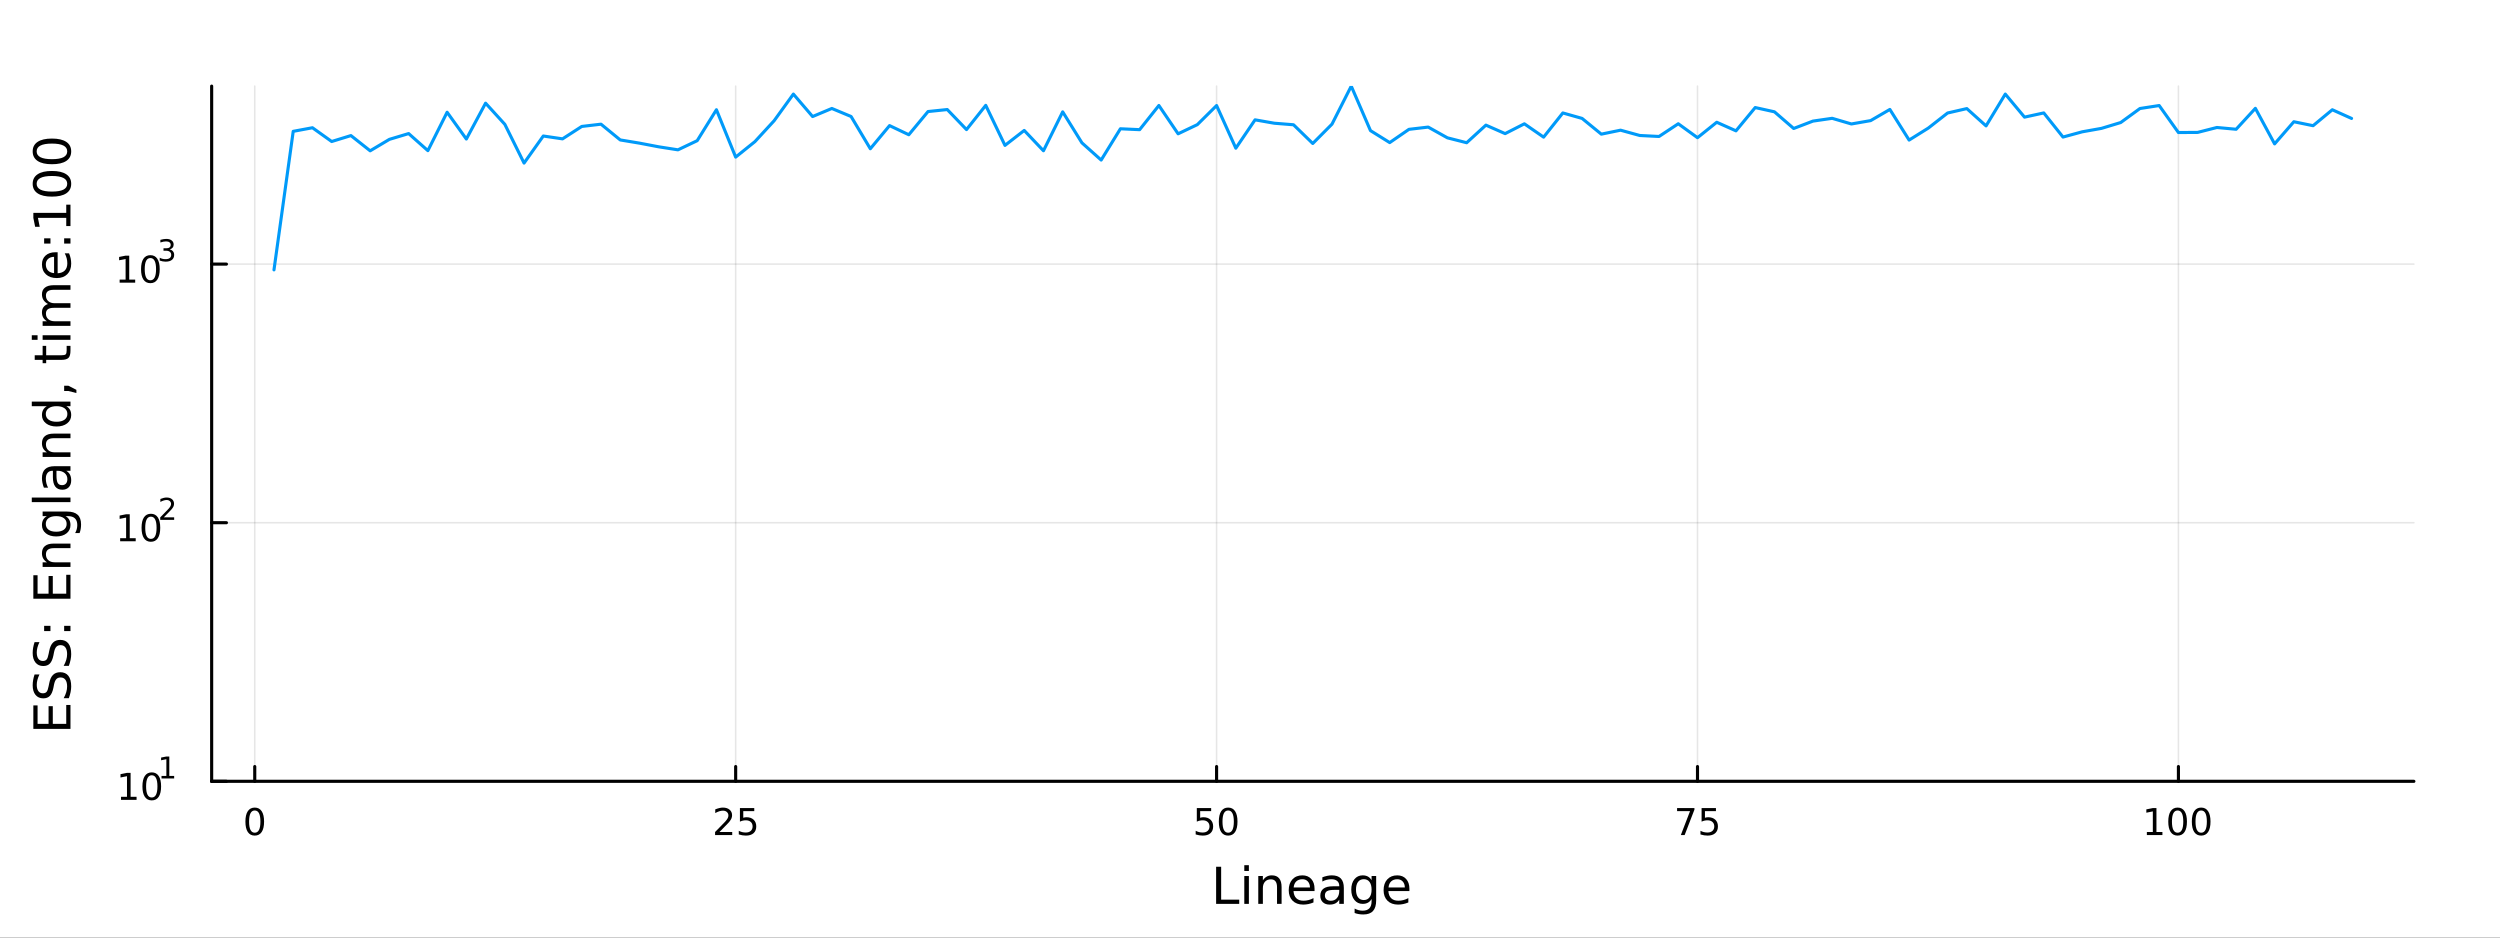 <?xml version="1.0" encoding="utf-8"?>
<svg xmlns="http://www.w3.org/2000/svg" xmlns:xlink="http://www.w3.org/1999/xlink" width="800" height="300" viewBox="0 0 3200 1200">
<rect x="0" y="0" width="3200" height="1200" fill="#333333" stroke="none"/>
<defs>
  <clipPath id="clip460">
    <rect x="0" y="0" width="3200" height="1200"/>
  </clipPath>
</defs>
<path clip-path="url(#clip460)" d="M0 1200 L3200 1200 L3200 0 L0 0  Z" fill="#ffffff" fill-rule="evenodd" fill-opacity="1"/>
<defs>
  <clipPath id="clip461">
    <rect x="640" y="0" width="2241" height="1200"/>
  </clipPath>
</defs>
<path clip-path="url(#clip460)" d="M270.918 1000.1 L3089.76 1000.1 L3089.76 110.236 L270.918 110.236  Z" fill="#ffffff" fill-rule="evenodd" fill-opacity="1"/>
<defs>
  <clipPath id="clip462">
    <rect x="270" y="110" width="2820" height="891"/>
  </clipPath>
</defs>
<polyline clip-path="url(#clip462)" style="stroke:#000000; stroke-linecap:round; stroke-linejoin:round; stroke-width:2; stroke-opacity:0.1; fill:none" points="326.073,1000.1 326.073,110.236 "/>
<polyline clip-path="url(#clip462)" style="stroke:#000000; stroke-linecap:round; stroke-linejoin:round; stroke-width:2; stroke-opacity:0.1; fill:none" points="941.649,1000.1 941.649,110.236 "/>
<polyline clip-path="url(#clip462)" style="stroke:#000000; stroke-linecap:round; stroke-linejoin:round; stroke-width:2; stroke-opacity:0.1; fill:none" points="1557.23,1000.1 1557.23,110.236 "/>
<polyline clip-path="url(#clip462)" style="stroke:#000000; stroke-linecap:round; stroke-linejoin:round; stroke-width:2; stroke-opacity:0.1; fill:none" points="2172.8,1000.1 2172.8,110.236 "/>
<polyline clip-path="url(#clip462)" style="stroke:#000000; stroke-linecap:round; stroke-linejoin:round; stroke-width:2; stroke-opacity:0.1; fill:none" points="2788.38,1000.1 2788.38,110.236 "/>
<polyline clip-path="url(#clip460)" style="stroke:#000000; stroke-linecap:round; stroke-linejoin:round; stroke-width:4; stroke-opacity:1; fill:none" points="270.918,1000.1 3089.76,1000.1 "/>
<polyline clip-path="url(#clip460)" style="stroke:#000000; stroke-linecap:round; stroke-linejoin:round; stroke-width:4; stroke-opacity:1; fill:none" points="326.073,1000.1 326.073,981.2 "/>
<polyline clip-path="url(#clip460)" style="stroke:#000000; stroke-linecap:round; stroke-linejoin:round; stroke-width:4; stroke-opacity:1; fill:none" points="941.649,1000.1 941.649,981.2 "/>
<polyline clip-path="url(#clip460)" style="stroke:#000000; stroke-linecap:round; stroke-linejoin:round; stroke-width:4; stroke-opacity:1; fill:none" points="1557.23,1000.1 1557.23,981.2 "/>
<polyline clip-path="url(#clip460)" style="stroke:#000000; stroke-linecap:round; stroke-linejoin:round; stroke-width:4; stroke-opacity:1; fill:none" points="2172.8,1000.1 2172.8,981.2 "/>
<polyline clip-path="url(#clip460)" style="stroke:#000000; stroke-linecap:round; stroke-linejoin:round; stroke-width:4; stroke-opacity:1; fill:none" points="2788.38,1000.1 2788.38,981.2 "/>
<path clip-path="url(#clip460)" d="M326.073 1037.42 Q322.462 1037.42 320.633 1040.98 Q318.828 1044.52 318.828 1051.65 Q318.828 1058.76 320.633 1062.32 Q322.462 1065.87 326.073 1065.87 Q329.707 1065.87 331.513 1062.32 Q333.342 1058.76 333.342 1051.65 Q333.342 1044.52 331.513 1040.98 Q329.707 1037.42 326.073 1037.42 M326.073 1033.71 Q331.883 1033.71 334.939 1038.32 Q338.018 1042.9 338.018 1051.65 Q338.018 1060.38 334.939 1064.99 Q331.883 1069.57 326.073 1069.57 Q320.263 1069.57 317.184 1064.99 Q314.129 1060.38 314.129 1051.65 Q314.129 1042.9 317.184 1038.32 Q320.263 1033.71 326.073 1033.71 Z" fill="#000000" fill-rule="nonzero" fill-opacity="1" /><path clip-path="url(#clip460)" d="M920.92 1064.96 L937.24 1064.96 L937.24 1068.9 L915.295 1068.9 L915.295 1064.96 Q917.957 1062.21 922.541 1057.58 Q927.147 1052.93 928.328 1051.58 Q930.573 1049.06 931.453 1047.32 Q932.355 1045.56 932.355 1043.87 Q932.355 1041.12 930.411 1039.38 Q928.49 1037.65 925.388 1037.65 Q923.189 1037.65 920.735 1038.41 Q918.305 1039.18 915.527 1040.73 L915.527 1036 Q918.351 1034.87 920.805 1034.29 Q923.258 1033.71 925.295 1033.71 Q930.666 1033.71 933.86 1036.4 Q937.054 1039.08 937.054 1043.57 Q937.054 1045.7 936.244 1047.62 Q935.457 1049.52 933.351 1052.12 Q932.772 1052.79 929.67 1056 Q926.568 1059.2 920.92 1064.96 Z" fill="#000000" fill-rule="nonzero" fill-opacity="1" /><path clip-path="url(#clip460)" d="M947.101 1034.34 L965.457 1034.34 L965.457 1038.27 L951.383 1038.27 L951.383 1046.75 Q952.402 1046.4 953.42 1046.24 Q954.439 1046.05 955.457 1046.05 Q961.244 1046.05 964.624 1049.22 Q968.003 1052.39 968.003 1057.81 Q968.003 1063.39 964.531 1066.49 Q961.059 1069.57 954.74 1069.57 Q952.564 1069.57 950.295 1069.2 Q948.05 1068.83 945.642 1068.09 L945.642 1063.39 Q947.726 1064.52 949.948 1065.08 Q952.17 1065.63 954.647 1065.63 Q958.652 1065.63 960.99 1063.53 Q963.327 1061.42 963.327 1057.81 Q963.327 1054.2 960.99 1052.09 Q958.652 1049.99 954.647 1049.99 Q952.772 1049.99 950.897 1050.4 Q949.045 1050.82 947.101 1051.7 L947.101 1034.34 Z" fill="#000000" fill-rule="nonzero" fill-opacity="1" /><path clip-path="url(#clip460)" d="M1531.92 1034.34 L1550.28 1034.34 L1550.28 1038.27 L1536.21 1038.27 L1536.21 1046.75 Q1537.23 1046.4 1538.24 1046.24 Q1539.26 1046.05 1540.28 1046.05 Q1546.07 1046.05 1549.45 1049.22 Q1552.83 1052.39 1552.83 1057.81 Q1552.83 1063.39 1549.36 1066.49 Q1545.88 1069.57 1539.56 1069.57 Q1537.39 1069.57 1535.12 1069.2 Q1532.87 1068.83 1530.47 1068.09 L1530.47 1063.39 Q1532.55 1064.52 1534.77 1065.08 Q1536.99 1065.63 1539.47 1065.63 Q1543.48 1065.63 1545.81 1063.53 Q1548.15 1061.42 1548.15 1057.81 Q1548.15 1054.2 1545.81 1052.09 Q1543.48 1049.99 1539.47 1049.99 Q1537.6 1049.99 1535.72 1050.4 Q1533.87 1050.82 1531.92 1051.7 L1531.92 1034.34 Z" fill="#000000" fill-rule="nonzero" fill-opacity="1" /><path clip-path="url(#clip460)" d="M1572.04 1037.42 Q1568.43 1037.42 1566.6 1040.98 Q1564.79 1044.52 1564.79 1051.65 Q1564.79 1058.76 1566.6 1062.32 Q1568.43 1065.87 1572.04 1065.87 Q1575.67 1065.87 1577.48 1062.32 Q1579.31 1058.76 1579.31 1051.65 Q1579.31 1044.52 1577.48 1040.98 Q1575.67 1037.42 1572.04 1037.42 M1572.04 1033.71 Q1577.85 1033.71 1580.91 1038.32 Q1583.98 1042.9 1583.98 1051.65 Q1583.98 1060.38 1580.91 1064.99 Q1577.85 1069.57 1572.04 1069.57 Q1566.23 1069.57 1563.15 1064.99 Q1560.1 1060.38 1560.1 1051.65 Q1560.1 1042.9 1563.15 1038.32 Q1566.23 1033.71 1572.04 1033.71 Z" fill="#000000" fill-rule="nonzero" fill-opacity="1" /><path clip-path="url(#clip460)" d="M2146.66 1034.34 L2168.88 1034.34 L2168.88 1036.33 L2156.33 1068.9 L2151.45 1068.9 L2163.25 1038.27 L2146.66 1038.27 L2146.66 1034.34 Z" fill="#000000" fill-rule="nonzero" fill-opacity="1" /><path clip-path="url(#clip460)" d="M2178.04 1034.34 L2196.4 1034.34 L2196.4 1038.27 L2182.33 1038.27 L2182.33 1046.75 Q2183.35 1046.4 2184.36 1046.24 Q2185.38 1046.05 2186.4 1046.05 Q2192.19 1046.05 2195.57 1049.22 Q2198.95 1052.39 2198.95 1057.81 Q2198.95 1063.39 2195.48 1066.49 Q2192 1069.57 2185.68 1069.57 Q2183.51 1069.57 2181.24 1069.2 Q2178.99 1068.83 2176.59 1068.09 L2176.59 1063.39 Q2178.67 1064.52 2180.89 1065.08 Q2183.11 1065.63 2185.59 1065.63 Q2189.6 1065.63 2191.93 1063.53 Q2194.27 1061.42 2194.27 1057.81 Q2194.27 1054.2 2191.93 1052.09 Q2189.6 1049.99 2185.59 1049.99 Q2183.72 1049.99 2181.84 1050.4 Q2179.99 1050.82 2178.04 1051.7 L2178.04 1034.34 Z" fill="#000000" fill-rule="nonzero" fill-opacity="1" /><path clip-path="url(#clip460)" d="M2747.98 1064.96 L2755.62 1064.96 L2755.62 1038.6 L2747.31 1040.26 L2747.31 1036 L2755.58 1034.34 L2760.25 1034.34 L2760.25 1064.96 L2767.89 1064.96 L2767.89 1068.9 L2747.98 1068.9 L2747.98 1064.96 Z" fill="#000000" fill-rule="nonzero" fill-opacity="1" /><path clip-path="url(#clip460)" d="M2787.34 1037.42 Q2783.72 1037.42 2781.9 1040.98 Q2780.09 1044.52 2780.09 1051.65 Q2780.09 1058.76 2781.9 1062.32 Q2783.72 1065.87 2787.34 1065.87 Q2790.97 1065.87 2792.78 1062.32 Q2794.6 1058.76 2794.6 1051.65 Q2794.6 1044.52 2792.78 1040.98 Q2790.97 1037.42 2787.34 1037.42 M2787.34 1033.71 Q2793.15 1033.71 2796.2 1038.32 Q2799.28 1042.9 2799.28 1051.65 Q2799.28 1060.38 2796.2 1064.99 Q2793.15 1069.57 2787.34 1069.57 Q2781.53 1069.57 2778.45 1064.99 Q2775.39 1060.38 2775.39 1051.65 Q2775.39 1042.9 2778.45 1038.32 Q2781.53 1033.71 2787.34 1033.71 Z" fill="#000000" fill-rule="nonzero" fill-opacity="1" /><path clip-path="url(#clip460)" d="M2817.5 1037.42 Q2813.89 1037.42 2812.06 1040.98 Q2810.25 1044.52 2810.25 1051.65 Q2810.25 1058.76 2812.06 1062.32 Q2813.89 1065.87 2817.5 1065.87 Q2821.13 1065.87 2822.94 1062.32 Q2824.77 1058.76 2824.77 1051.65 Q2824.77 1044.52 2822.94 1040.98 Q2821.13 1037.42 2817.5 1037.42 M2817.5 1033.71 Q2823.31 1033.71 2826.36 1038.32 Q2829.44 1042.9 2829.44 1051.65 Q2829.44 1060.38 2826.36 1064.99 Q2823.31 1069.57 2817.5 1069.57 Q2811.69 1069.57 2808.61 1064.99 Q2805.55 1060.38 2805.55 1051.65 Q2805.55 1042.9 2808.61 1038.32 Q2811.69 1033.71 2817.5 1033.71 Z" fill="#000000" fill-rule="nonzero" fill-opacity="1" /><path clip-path="url(#clip460)" d="M1556.64 1109.44 L1563.07 1109.44 L1563.07 1151.55 L1586.21 1151.55 L1586.21 1156.96 L1556.64 1156.96 L1556.64 1109.44 Z" fill="#000000" fill-rule="nonzero" fill-opacity="1" /><path clip-path="url(#clip460)" d="M1592.7 1121.31 L1598.56 1121.31 L1598.56 1156.96 L1592.7 1156.96 L1592.7 1121.31 M1592.7 1107.44 L1598.56 1107.44 L1598.56 1114.85 L1592.7 1114.85 L1592.7 1107.44 Z" fill="#000000" fill-rule="nonzero" fill-opacity="1" /><path clip-path="url(#clip460)" d="M1640.44 1135.45 L1640.44 1156.96 L1634.59 1156.96 L1634.59 1135.64 Q1634.59 1130.58 1632.61 1128.06 Q1630.64 1125.55 1626.69 1125.55 Q1621.95 1125.55 1619.21 1128.57 Q1616.48 1131.59 1616.48 1136.81 L1616.48 1156.96 L1610.59 1156.96 L1610.59 1121.31 L1616.48 1121.31 L1616.48 1126.85 Q1618.58 1123.64 1621.41 1122.05 Q1624.27 1120.45 1628 1120.45 Q1634.14 1120.45 1637.29 1124.27 Q1640.44 1128.06 1640.44 1135.45 Z" fill="#000000" fill-rule="nonzero" fill-opacity="1" /><path clip-path="url(#clip460)" d="M1682.62 1137.67 L1682.62 1140.54 L1655.69 1140.54 Q1656.07 1146.59 1659.32 1149.77 Q1662.6 1152.92 1668.42 1152.92 Q1671.79 1152.92 1674.95 1152.09 Q1678.13 1151.26 1681.25 1149.61 L1681.25 1155.15 Q1678.1 1156.48 1674.79 1157.18 Q1671.48 1157.88 1668.07 1157.88 Q1659.54 1157.88 1654.54 1152.92 Q1649.58 1147.95 1649.58 1139.49 Q1649.58 1130.74 1654.29 1125.61 Q1659.03 1120.45 1667.05 1120.45 Q1674.25 1120.45 1678.42 1125.1 Q1682.62 1129.72 1682.62 1137.67 M1676.76 1135.95 Q1676.7 1131.15 1674.05 1128.28 Q1671.44 1125.42 1667.12 1125.42 Q1662.21 1125.42 1659.25 1128.19 Q1656.33 1130.96 1655.88 1135.99 L1676.76 1135.95 Z" fill="#000000" fill-rule="nonzero" fill-opacity="1" /><path clip-path="url(#clip460)" d="M1708.43 1139.04 Q1701.33 1139.04 1698.59 1140.67 Q1695.86 1142.29 1695.86 1146.2 Q1695.86 1149.32 1697.89 1151.17 Q1699.96 1152.98 1703.5 1152.98 Q1708.37 1152.98 1711.29 1149.55 Q1714.25 1146.08 1714.25 1140.35 L1714.25 1139.04 L1708.43 1139.04 M1720.11 1136.62 L1720.11 1156.96 L1714.25 1156.96 L1714.25 1151.55 Q1712.25 1154.8 1709.26 1156.36 Q1706.27 1157.88 1701.94 1157.88 Q1696.46 1157.88 1693.22 1154.83 Q1690 1151.74 1690 1146.59 Q1690 1140.57 1694.01 1137.51 Q1698.05 1134.46 1706.04 1134.46 L1714.25 1134.46 L1714.25 1133.89 Q1714.25 1129.84 1711.58 1127.65 Q1708.94 1125.42 1704.13 1125.42 Q1701.08 1125.42 1698.18 1126.15 Q1695.28 1126.88 1692.61 1128.35 L1692.61 1122.94 Q1695.83 1121.7 1698.85 1121.09 Q1701.87 1120.45 1704.74 1120.45 Q1712.47 1120.45 1716.29 1124.46 Q1720.11 1128.48 1720.11 1136.62 Z" fill="#000000" fill-rule="nonzero" fill-opacity="1" /><path clip-path="url(#clip460)" d="M1755.63 1138.72 Q1755.63 1132.36 1752.99 1128.86 Q1750.38 1125.36 1745.64 1125.36 Q1740.93 1125.36 1738.28 1128.86 Q1735.67 1132.36 1735.67 1138.72 Q1735.67 1145.06 1738.28 1148.56 Q1740.93 1152.06 1745.64 1152.06 Q1750.38 1152.06 1752.99 1148.56 Q1755.63 1145.06 1755.63 1138.72 M1761.49 1152.54 Q1761.49 1161.64 1757.45 1166.06 Q1753.4 1170.52 1745.06 1170.52 Q1741.98 1170.52 1739.24 1170.04 Q1736.5 1169.6 1733.92 1168.64 L1733.92 1162.95 Q1736.5 1164.35 1739.02 1165.01 Q1741.53 1165.68 1744.14 1165.68 Q1749.9 1165.68 1752.77 1162.66 Q1755.63 1159.67 1755.63 1153.59 L1755.63 1150.69 Q1753.82 1153.84 1750.98 1155.4 Q1748.15 1156.96 1744.2 1156.96 Q1737.65 1156.96 1733.64 1151.96 Q1729.63 1146.97 1729.63 1138.72 Q1729.63 1130.45 1733.64 1125.45 Q1737.65 1120.45 1744.2 1120.45 Q1748.15 1120.45 1750.98 1122.01 Q1753.82 1123.57 1755.63 1126.72 L1755.63 1121.31 L1761.49 1121.31 L1761.49 1152.54 Z" fill="#000000" fill-rule="nonzero" fill-opacity="1" /><path clip-path="url(#clip460)" d="M1804.04 1137.67 L1804.04 1140.54 L1777.12 1140.54 Q1777.5 1146.59 1780.74 1149.77 Q1784.02 1152.92 1789.85 1152.92 Q1793.22 1152.92 1796.37 1152.09 Q1799.55 1151.26 1802.67 1149.61 L1802.67 1155.15 Q1799.52 1156.48 1796.21 1157.18 Q1792.9 1157.88 1789.5 1157.88 Q1780.97 1157.88 1775.97 1152.92 Q1771 1147.95 1771 1139.49 Q1771 1130.74 1775.71 1125.61 Q1780.46 1120.45 1788.48 1120.45 Q1795.67 1120.45 1799.84 1125.1 Q1804.04 1129.72 1804.04 1137.67 M1798.19 1135.95 Q1798.12 1131.15 1795.48 1128.28 Q1792.87 1125.42 1788.54 1125.42 Q1783.64 1125.42 1780.68 1128.19 Q1777.75 1130.96 1777.31 1135.99 L1798.19 1135.95 Z" fill="#000000" fill-rule="nonzero" fill-opacity="1" /><polyline clip-path="url(#clip462)" style="stroke:#000000; stroke-linecap:round; stroke-linejoin:round; stroke-width:2; stroke-opacity:0.1; fill:none" points="270.918,1000.1 3089.76,1000.1 "/>
<polyline clip-path="url(#clip462)" style="stroke:#000000; stroke-linecap:round; stroke-linejoin:round; stroke-width:2; stroke-opacity:0.1; fill:none" points="270.918,669.08 3089.76,669.08 "/>
<polyline clip-path="url(#clip462)" style="stroke:#000000; stroke-linecap:round; stroke-linejoin:round; stroke-width:2; stroke-opacity:0.1; fill:none" points="270.918,338.063 3089.76,338.063 "/>
<polyline clip-path="url(#clip460)" style="stroke:#000000; stroke-linecap:round; stroke-linejoin:round; stroke-width:4; stroke-opacity:1; fill:none" points="270.918,1000.1 270.918,110.236 "/>
<polyline clip-path="url(#clip460)" style="stroke:#000000; stroke-linecap:round; stroke-linejoin:round; stroke-width:4; stroke-opacity:1; fill:none" points="270.918,1000.1 289.815,1000.1 "/>
<polyline clip-path="url(#clip460)" style="stroke:#000000; stroke-linecap:round; stroke-linejoin:round; stroke-width:4; stroke-opacity:1; fill:none" points="270.918,669.08 289.815,669.08 "/>
<polyline clip-path="url(#clip460)" style="stroke:#000000; stroke-linecap:round; stroke-linejoin:round; stroke-width:4; stroke-opacity:1; fill:none" points="270.918,338.063 289.815,338.063 "/>
<path clip-path="url(#clip460)" d="M154.902 1019.89 L162.54 1019.89 L162.54 993.525 L154.23 995.191 L154.23 990.932 L162.494 989.265 L167.17 989.265 L167.17 1019.89 L174.809 1019.89 L174.809 1023.83 L154.902 1023.83 L154.902 1019.89 Z" fill="#000000" fill-rule="nonzero" fill-opacity="1" /><path clip-path="url(#clip460)" d="M194.253 992.344 Q190.642 992.344 188.813 995.909 Q187.008 999.45 187.008 1006.58 Q187.008 1013.69 188.813 1017.25 Q190.642 1020.79 194.253 1020.79 Q197.887 1020.79 199.693 1017.25 Q201.522 1013.69 201.522 1006.58 Q201.522 999.45 199.693 995.909 Q197.887 992.344 194.253 992.344 M194.253 988.64 Q200.063 988.64 203.119 993.247 Q206.198 997.83 206.198 1006.58 Q206.198 1015.31 203.119 1019.91 Q200.063 1024.5 194.253 1024.5 Q188.443 1024.5 185.364 1019.91 Q182.309 1015.31 182.309 1006.58 Q182.309 997.83 185.364 993.247 Q188.443 988.64 194.253 988.64 Z" fill="#000000" fill-rule="nonzero" fill-opacity="1" /><path clip-path="url(#clip460)" d="M206.743 993.218 L212.95 993.218 L212.95 971.796 L206.198 973.15 L206.198 969.689 L212.912 968.335 L216.711 968.335 L216.711 993.218 L222.918 993.218 L222.918 996.415 L206.743 996.415 L206.743 993.218 Z" fill="#000000" fill-rule="nonzero" fill-opacity="1" /><path clip-path="url(#clip460)" d="M153.792 688.873 L161.431 688.873 L161.431 662.507 L153.121 664.174 L153.121 659.915 L161.384 658.248 L166.06 658.248 L166.06 688.873 L173.699 688.873 L173.699 692.808 L153.792 692.808 L153.792 688.873 Z" fill="#000000" fill-rule="nonzero" fill-opacity="1" /><path clip-path="url(#clip460)" d="M193.143 661.327 Q189.532 661.327 187.704 664.891 Q185.898 668.433 185.898 675.563 Q185.898 682.669 187.704 686.234 Q189.532 689.775 193.143 689.775 Q196.778 689.775 198.583 686.234 Q200.412 682.669 200.412 675.563 Q200.412 668.433 198.583 664.891 Q196.778 661.327 193.143 661.327 M193.143 657.623 Q198.954 657.623 202.009 662.229 Q205.088 666.813 205.088 675.563 Q205.088 684.289 202.009 688.896 Q198.954 693.479 193.143 693.479 Q187.333 693.479 184.255 688.896 Q181.199 684.289 181.199 675.563 Q181.199 666.813 184.255 662.229 Q187.333 657.623 193.143 657.623 Z" fill="#000000" fill-rule="nonzero" fill-opacity="1" /><path clip-path="url(#clip460)" d="M209.658 662.2 L222.918 662.2 L222.918 665.397 L205.088 665.397 L205.088 662.2 Q207.251 659.962 210.975 656.2 Q214.717 652.42 215.677 651.329 Q217.501 649.279 218.216 647.869 Q218.949 646.439 218.949 645.066 Q218.949 642.828 217.369 641.418 Q215.808 640.007 213.288 640.007 Q211.501 640.007 209.508 640.628 Q207.533 641.248 205.276 642.508 L205.276 638.672 Q207.57 637.75 209.564 637.28 Q211.558 636.81 213.213 636.81 Q217.576 636.81 220.172 638.991 Q222.767 641.173 222.767 644.822 Q222.767 646.552 222.109 648.113 Q221.469 649.655 219.758 651.762 Q219.288 652.307 216.767 654.922 Q214.247 657.517 209.658 662.2 Z" fill="#000000" fill-rule="nonzero" fill-opacity="1" /><path clip-path="url(#clip460)" d="M153.134 357.855 L160.772 357.855 L160.772 331.49 L152.462 333.156 L152.462 328.897 L160.726 327.23 L165.402 327.23 L165.402 357.855 L173.041 357.855 L173.041 361.79 L153.134 361.79 L153.134 357.855 Z" fill="#000000" fill-rule="nonzero" fill-opacity="1" /><path clip-path="url(#clip460)" d="M192.485 330.309 Q188.874 330.309 187.045 333.874 Q185.24 337.416 185.24 344.545 Q185.24 351.652 187.045 355.216 Q188.874 358.758 192.485 358.758 Q196.119 358.758 197.925 355.216 Q199.754 351.652 199.754 344.545 Q199.754 337.416 197.925 333.874 Q196.119 330.309 192.485 330.309 M192.485 326.605 Q198.295 326.605 201.351 331.212 Q204.43 335.795 204.43 344.545 Q204.43 353.272 201.351 357.878 Q198.295 362.462 192.485 362.462 Q186.675 362.462 183.596 357.878 Q180.541 353.272 180.541 344.545 Q180.541 335.795 183.596 331.212 Q186.675 326.605 192.485 326.605 Z" fill="#000000" fill-rule="nonzero" fill-opacity="1" /><path clip-path="url(#clip460)" d="M217.125 319.24 Q219.852 319.823 221.375 321.666 Q222.918 323.509 222.918 326.217 Q222.918 330.374 220.059 332.65 Q217.2 334.925 211.934 334.925 Q210.166 334.925 208.285 334.568 Q206.423 334.23 204.43 333.534 L204.43 329.866 Q206.009 330.788 207.89 331.258 Q209.771 331.728 211.821 331.728 Q215.395 331.728 217.256 330.318 Q219.137 328.907 219.137 326.217 Q219.137 323.735 217.388 322.343 Q215.658 320.932 212.555 320.932 L209.282 320.932 L209.282 317.81 L212.705 317.81 Q215.507 317.81 216.993 316.701 Q218.479 315.572 218.479 313.466 Q218.479 311.303 216.937 310.156 Q215.413 308.99 212.555 308.99 Q210.994 308.99 209.207 309.328 Q207.42 309.667 205.276 310.381 L205.276 306.996 Q207.439 306.394 209.32 306.093 Q211.219 305.792 212.893 305.792 Q217.219 305.792 219.739 307.767 Q222.259 309.723 222.259 313.071 Q222.259 315.403 220.924 317.02 Q219.589 318.619 217.125 319.24 Z" fill="#000000" fill-rule="nonzero" fill-opacity="1" /><path clip-path="url(#clip460)" d="M42.686 932.972 L42.686 902.926 L48.097 902.926 L48.097 926.542 L62.165 926.542 L62.165 903.912 L67.576 903.912 L67.576 926.542 L84.795 926.542 L84.795 902.353 L90.206 902.353 L90.206 932.972 L42.686 932.972 Z" fill="#000000" fill-rule="nonzero" fill-opacity="1" /><path clip-path="url(#clip460)" d="M44.246 863.299 L50.516 863.299 Q48.766 866.959 47.906 870.206 Q47.047 873.452 47.047 876.476 Q47.047 881.728 49.084 884.592 Q51.121 887.425 54.877 887.425 Q58.028 887.425 59.651 885.547 Q61.242 883.637 62.229 878.354 L63.025 874.471 Q64.393 867.278 67.863 863.872 Q71.3 860.434 77.093 860.434 Q84 860.434 87.564 865.081 Q91.129 869.697 91.129 878.64 Q91.129 882.014 90.365 885.834 Q89.602 889.621 88.106 893.695 L81.485 893.695 Q83.681 889.78 84.795 886.025 Q85.909 882.269 85.909 878.64 Q85.909 873.134 83.745 870.142 Q81.581 867.15 77.57 867.15 Q74.069 867.15 72.096 869.315 Q70.123 871.447 69.136 876.349 L68.372 880.264 Q66.94 887.457 63.884 890.672 Q60.828 893.886 55.386 893.886 Q49.084 893.886 45.455 889.462 Q41.827 885.006 41.827 877.208 Q41.827 873.866 42.432 870.397 Q43.036 866.927 44.246 863.299 Z" fill="#000000" fill-rule="nonzero" fill-opacity="1" /><path clip-path="url(#clip460)" d="M44.246 821.922 L50.516 821.922 Q48.766 825.582 47.906 828.829 Q47.047 832.075 47.047 835.099 Q47.047 840.351 49.084 843.215 Q51.121 846.048 54.877 846.048 Q58.028 846.048 59.651 844.17 Q61.242 842.26 62.229 836.977 L63.025 833.094 Q64.393 825.9 67.863 822.495 Q71.3 819.057 77.093 819.057 Q84 819.057 87.564 823.704 Q91.129 828.319 91.129 837.263 Q91.129 840.637 90.365 844.457 Q89.602 848.244 88.106 852.318 L81.485 852.318 Q83.681 848.403 84.795 844.647 Q85.909 840.892 85.909 837.263 Q85.909 831.757 83.745 828.765 Q81.581 825.773 77.57 825.773 Q74.069 825.773 72.096 827.937 Q70.123 830.07 69.136 834.972 L68.372 838.887 Q66.94 846.08 63.884 849.294 Q60.828 852.509 55.386 852.509 Q49.084 852.509 45.455 848.085 Q41.827 843.629 41.827 835.831 Q41.827 832.489 42.432 829.02 Q43.036 825.55 44.246 821.922 Z" fill="#000000" fill-rule="nonzero" fill-opacity="1" /><path clip-path="url(#clip460)" d="M82.122 807.79 L82.122 801.074 L90.206 801.074 L90.206 807.79 L82.122 807.79 M56.5 807.79 L56.5 801.074 L64.584 801.074 L64.584 807.79 L56.5 807.79 Z" fill="#000000" fill-rule="nonzero" fill-opacity="1" /><path clip-path="url(#clip460)" d="M42.686 766.349 L42.686 736.303 L48.097 736.303 L48.097 759.92 L62.165 759.92 L62.165 737.29 L67.576 737.29 L67.576 759.92 L84.795 759.92 L84.795 735.73 L90.206 735.73 L90.206 766.349 L42.686 766.349 Z" fill="#000000" fill-rule="nonzero" fill-opacity="1" /><path clip-path="url(#clip460)" d="M68.69 695.785 L90.206 695.785 L90.206 701.642 L68.881 701.642 Q63.82 701.642 61.306 703.615 Q58.791 705.589 58.791 709.535 Q58.791 714.278 61.815 717.015 Q64.839 719.752 70.059 719.752 L90.206 719.752 L90.206 725.641 L54.558 725.641 L54.558 719.752 L60.096 719.752 Q56.882 717.652 55.29 714.819 Q53.699 711.954 53.699 708.23 Q53.699 702.087 57.518 698.936 Q61.306 695.785 68.69 695.785 Z" fill="#000000" fill-rule="nonzero" fill-opacity="1" /><path clip-path="url(#clip460)" d="M71.969 660.647 Q65.603 660.647 62.102 663.288 Q58.601 665.898 58.601 670.641 Q58.601 675.352 62.102 677.993 Q65.603 680.603 71.969 680.603 Q78.302 680.603 81.804 677.993 Q85.305 675.352 85.305 670.641 Q85.305 665.898 81.804 663.288 Q78.302 660.647 71.969 660.647 M85.782 654.79 Q94.885 654.79 99.309 658.833 Q103.765 662.875 103.765 671.214 Q103.765 674.301 103.288 677.038 Q102.842 679.776 101.887 682.354 L96.19 682.354 Q97.591 679.776 98.259 677.261 Q98.927 674.747 98.927 672.137 Q98.927 666.376 95.904 663.511 Q92.912 660.647 86.832 660.647 L83.936 660.647 Q87.087 662.461 88.647 665.294 Q90.206 668.126 90.206 672.073 Q90.206 678.63 85.209 682.64 Q80.212 686.651 71.969 686.651 Q63.693 686.651 58.696 682.64 Q53.699 678.63 53.699 672.073 Q53.699 668.126 55.259 665.294 Q56.818 662.461 59.969 660.647 L54.558 660.647 L54.558 654.79 L85.782 654.79 Z" fill="#000000" fill-rule="nonzero" fill-opacity="1" /><path clip-path="url(#clip460)" d="M40.681 642.727 L40.681 636.871 L90.206 636.871 L90.206 642.727 L40.681 642.727 Z" fill="#000000" fill-rule="nonzero" fill-opacity="1" /><path clip-path="url(#clip460)" d="M72.287 608.416 Q72.287 615.514 73.91 618.251 Q75.533 620.988 79.448 620.988 Q82.567 620.988 84.413 618.951 Q86.228 616.882 86.228 613.35 Q86.228 608.48 82.79 605.552 Q79.321 602.591 73.592 602.591 L72.287 602.591 L72.287 608.416 M69.868 596.735 L90.206 596.735 L90.206 602.591 L84.795 602.591 Q88.042 604.597 89.602 607.589 Q91.129 610.58 91.129 614.909 Q91.129 620.384 88.074 623.63 Q84.986 626.845 79.83 626.845 Q73.815 626.845 70.759 622.834 Q67.704 618.792 67.704 610.803 L67.704 602.591 L67.131 602.591 Q63.088 602.591 60.892 605.265 Q58.664 607.907 58.664 612.713 Q58.664 615.768 59.396 618.665 Q60.128 621.561 61.592 624.235 L56.182 624.235 Q54.94 621.02 54.336 617.996 Q53.699 614.973 53.699 612.108 Q53.699 604.374 57.709 600.554 Q61.72 596.735 69.868 596.735 Z" fill="#000000" fill-rule="nonzero" fill-opacity="1" /><path clip-path="url(#clip460)" d="M68.69 555.04 L90.206 555.04 L90.206 560.896 L68.881 560.896 Q63.82 560.896 61.306 562.869 Q58.791 564.843 58.791 568.79 Q58.791 573.532 61.815 576.269 Q64.839 579.007 70.059 579.007 L90.206 579.007 L90.206 584.895 L54.558 584.895 L54.558 579.007 L60.096 579.007 Q56.882 576.906 55.29 574.073 Q53.699 571.209 53.699 567.485 Q53.699 561.342 57.518 558.191 Q61.306 555.04 68.69 555.04 Z" fill="#000000" fill-rule="nonzero" fill-opacity="1" /><path clip-path="url(#clip460)" d="M59.969 519.901 L40.681 519.901 L40.681 514.045 L90.206 514.045 L90.206 519.901 L84.859 519.901 Q88.042 521.747 89.602 524.58 Q91.129 527.381 91.129 531.327 Q91.129 537.789 85.973 541.863 Q80.817 545.905 72.414 545.905 Q64.011 545.905 58.855 541.863 Q53.699 537.789 53.699 531.327 Q53.699 527.381 55.259 524.58 Q56.786 521.747 59.969 519.901 M72.414 539.857 Q78.875 539.857 82.567 537.216 Q86.228 534.542 86.228 529.895 Q86.228 525.248 82.567 522.575 Q78.875 519.901 72.414 519.901 Q65.953 519.901 62.293 522.575 Q58.601 525.248 58.601 529.895 Q58.601 534.542 62.293 537.216 Q65.953 539.857 72.414 539.857 Z" fill="#000000" fill-rule="nonzero" fill-opacity="1" /><path clip-path="url(#clip460)" d="M82.122 500.486 L82.122 493.77 L87.596 493.77 L97.781 498.99 L97.781 503.095 L87.596 500.486 L82.122 500.486 Z" fill="#000000" fill-rule="nonzero" fill-opacity="1" /><path clip-path="url(#clip460)" d="M44.437 454.748 L54.558 454.748 L54.558 442.685 L59.11 442.685 L59.11 454.748 L78.462 454.748 Q82.822 454.748 84.063 453.57 Q85.305 452.361 85.305 448.701 L85.305 442.685 L90.206 442.685 L90.206 448.701 Q90.206 455.48 87.692 458.058 Q85.145 460.636 78.462 460.636 L59.11 460.636 L59.11 464.933 L54.558 464.933 L54.558 460.636 L44.437 460.636 L44.437 454.748 Z" fill="#000000" fill-rule="nonzero" fill-opacity="1" /><path clip-path="url(#clip460)" d="M54.558 434.982 L54.558 429.126 L90.206 429.126 L90.206 434.982 L54.558 434.982 M40.681 434.982 L40.681 429.126 L48.097 429.126 L48.097 434.982 L40.681 434.982 Z" fill="#000000" fill-rule="nonzero" fill-opacity="1" /><path clip-path="url(#clip460)" d="M61.401 389.118 Q57.455 386.921 55.577 383.866 Q53.699 380.81 53.699 376.673 Q53.699 371.103 57.614 368.079 Q61.497 365.055 68.69 365.055 L90.206 365.055 L90.206 370.943 L68.881 370.943 Q63.757 370.943 61.274 372.758 Q58.791 374.572 58.791 378.296 Q58.791 382.847 61.815 385.489 Q64.839 388.131 70.059 388.131 L90.206 388.131 L90.206 394.019 L68.881 394.019 Q63.725 394.019 61.274 395.833 Q58.791 397.648 58.791 401.435 Q58.791 405.923 61.847 408.565 Q64.871 411.207 70.059 411.207 L90.206 411.207 L90.206 417.095 L54.558 417.095 L54.558 411.207 L60.096 411.207 Q56.818 409.201 55.259 406.4 Q53.699 403.599 53.699 399.748 Q53.699 395.865 55.672 393.16 Q57.646 390.422 61.401 389.118 Z" fill="#000000" fill-rule="nonzero" fill-opacity="1" /><path clip-path="url(#clip460)" d="M70.918 322.882 L73.783 322.882 L73.783 349.809 Q79.83 349.427 83.013 346.181 Q86.164 342.902 86.164 337.078 Q86.164 333.704 85.337 330.553 Q84.509 327.37 82.854 324.251 L88.392 324.251 Q89.729 327.402 90.429 330.712 Q91.129 334.022 91.129 337.428 Q91.129 345.958 86.164 350.955 Q81.199 355.92 72.732 355.92 Q63.98 355.92 58.855 351.21 Q53.699 346.467 53.699 338.446 Q53.699 331.253 58.346 327.084 Q62.961 322.882 70.918 322.882 M69.2 328.739 Q64.393 328.802 61.529 331.444 Q58.664 334.054 58.664 338.383 Q58.664 343.284 61.433 346.244 Q64.202 349.173 69.231 349.618 L69.2 328.739 Z" fill="#000000" fill-rule="nonzero" fill-opacity="1" /><path clip-path="url(#clip460)" d="M82.122 311.774 L82.122 305.058 L90.206 305.058 L90.206 311.774 L82.122 311.774 M56.5 311.774 L56.5 305.058 L64.584 305.058 L64.584 311.774 L56.5 311.774 Z" fill="#000000" fill-rule="nonzero" fill-opacity="1" /><path clip-path="url(#clip460)" d="M84.795 289.367 L84.795 278.863 L48.543 278.863 L50.834 290.29 L44.978 290.29 L42.686 278.927 L42.686 272.498 L84.795 272.498 L84.795 261.994 L90.206 261.994 L90.206 289.367 L84.795 289.367 Z" fill="#000000" fill-rule="nonzero" fill-opacity="1" /><path clip-path="url(#clip460)" d="M46.919 235.258 Q46.919 240.224 51.821 242.738 Q56.691 245.221 66.494 245.221 Q76.265 245.221 81.167 242.738 Q86.037 240.224 86.037 235.258 Q86.037 230.261 81.167 227.779 Q76.265 225.264 66.494 225.264 Q56.691 225.264 51.821 227.779 Q46.919 230.261 46.919 235.258 M41.827 235.258 Q41.827 227.269 48.161 223.068 Q54.463 218.835 66.494 218.835 Q78.493 218.835 84.827 223.068 Q91.129 227.269 91.129 235.258 Q91.129 243.247 84.827 247.481 Q78.493 251.682 66.494 251.682 Q54.463 251.682 48.161 247.481 Q41.827 243.247 41.827 235.258 Z" fill="#000000" fill-rule="nonzero" fill-opacity="1" /><path clip-path="url(#clip460)" d="M46.919 193.786 Q46.919 198.751 51.821 201.266 Q56.691 203.748 66.494 203.748 Q76.265 203.748 81.167 201.266 Q86.037 198.751 86.037 193.786 Q86.037 188.789 81.167 186.306 Q76.265 183.792 66.494 183.792 Q56.691 183.792 51.821 186.306 Q46.919 188.789 46.919 193.786 M41.827 193.786 Q41.827 185.797 48.161 181.595 Q54.463 177.362 66.494 177.362 Q78.493 177.362 84.827 181.595 Q91.129 185.797 91.129 193.786 Q91.129 201.775 84.827 206.008 Q78.493 210.209 66.494 210.209 Q54.463 210.209 48.161 206.008 Q41.827 201.775 41.827 193.786 Z" fill="#000000" fill-rule="nonzero" fill-opacity="1" /><polyline clip-path="url(#clip462)" style="stroke:#009af9; stroke-linecap:round; stroke-linejoin:round; stroke-width:4; stroke-opacity:1; fill:none" points="350.696,345.424 375.319,168.111 399.942,163.519 424.565,181.13 449.188,173.543 473.812,193.036 498.435,178.374 523.058,170.976 547.681,192.821 572.304,143.687 596.927,177.953 621.55,132.071 646.173,159.13 670.796,208.735 695.419,174.093 720.042,177.733 744.665,161.851 769.288,158.953 793.911,179.127 818.534,183.22 843.157,187.914 867.78,191.788 892.403,180.076 917.026,140.466 941.649,201.085 966.272,181.296 990.895,154.525 1015.52,120.439 1040.14,149.172 1064.76,138.833 1089.39,149.114 1114.01,190.394 1138.63,160.776 1163.26,172.455 1187.88,142.777 1212.5,140.222 1237.13,165.864 1261.75,134.86 1286.37,186.087 1311,166.971 1335.62,192.971 1360.24,143.178 1384.86,182.826 1409.49,204.855 1434.11,164.835 1458.73,165.974 1483.36,135.031 1507.98,171.248 1532.6,159.519 1557.23,135.116 1581.85,189.673 1606.47,153.397 1631.09,157.719 1655.72,159.706 1680.34,183.648 1704.96,158.877 1729.59,110.236 1754.21,167.178 1778.83,182.513 1803.46,165.555 1828.08,162.675 1852.7,176.423 1877.33,182.691 1901.95,160.175 1926.57,171.032 1951.19,158.478 1975.82,175.528 2000.44,144.578 2025.06,151.568 2049.69,171.709 2074.31,166.638 2098.93,173.429 2123.56,174.687 2148.18,158.415 2172.8,176.241 2197.42,156.488 2222.05,167.459 2246.67,137.67 2271.29,143.125 2295.92,164.452 2320.54,155.013 2345.16,151.444 2369.79,158.679 2394.41,154.386 2419.03,140.089 2443.66,179.283 2468.28,163.919 2492.9,144.649 2517.52,138.994 2542.15,161.137 2566.77,120.433 2591.39,149.936 2616.02,144.554 2640.64,175.428 2665.26,168.712 2689.89,164.315 2714.51,156.848 2739.13,138.9 2763.75,135.089 2788.38,169.631 2813,169.476 2837.62,163.183 2862.25,165.454 2886.87,138.691 2911.49,184.162 2936.12,155.832 2960.74,160.887 2985.36,140.488 3009.99,151.592 "/>
</svg>
